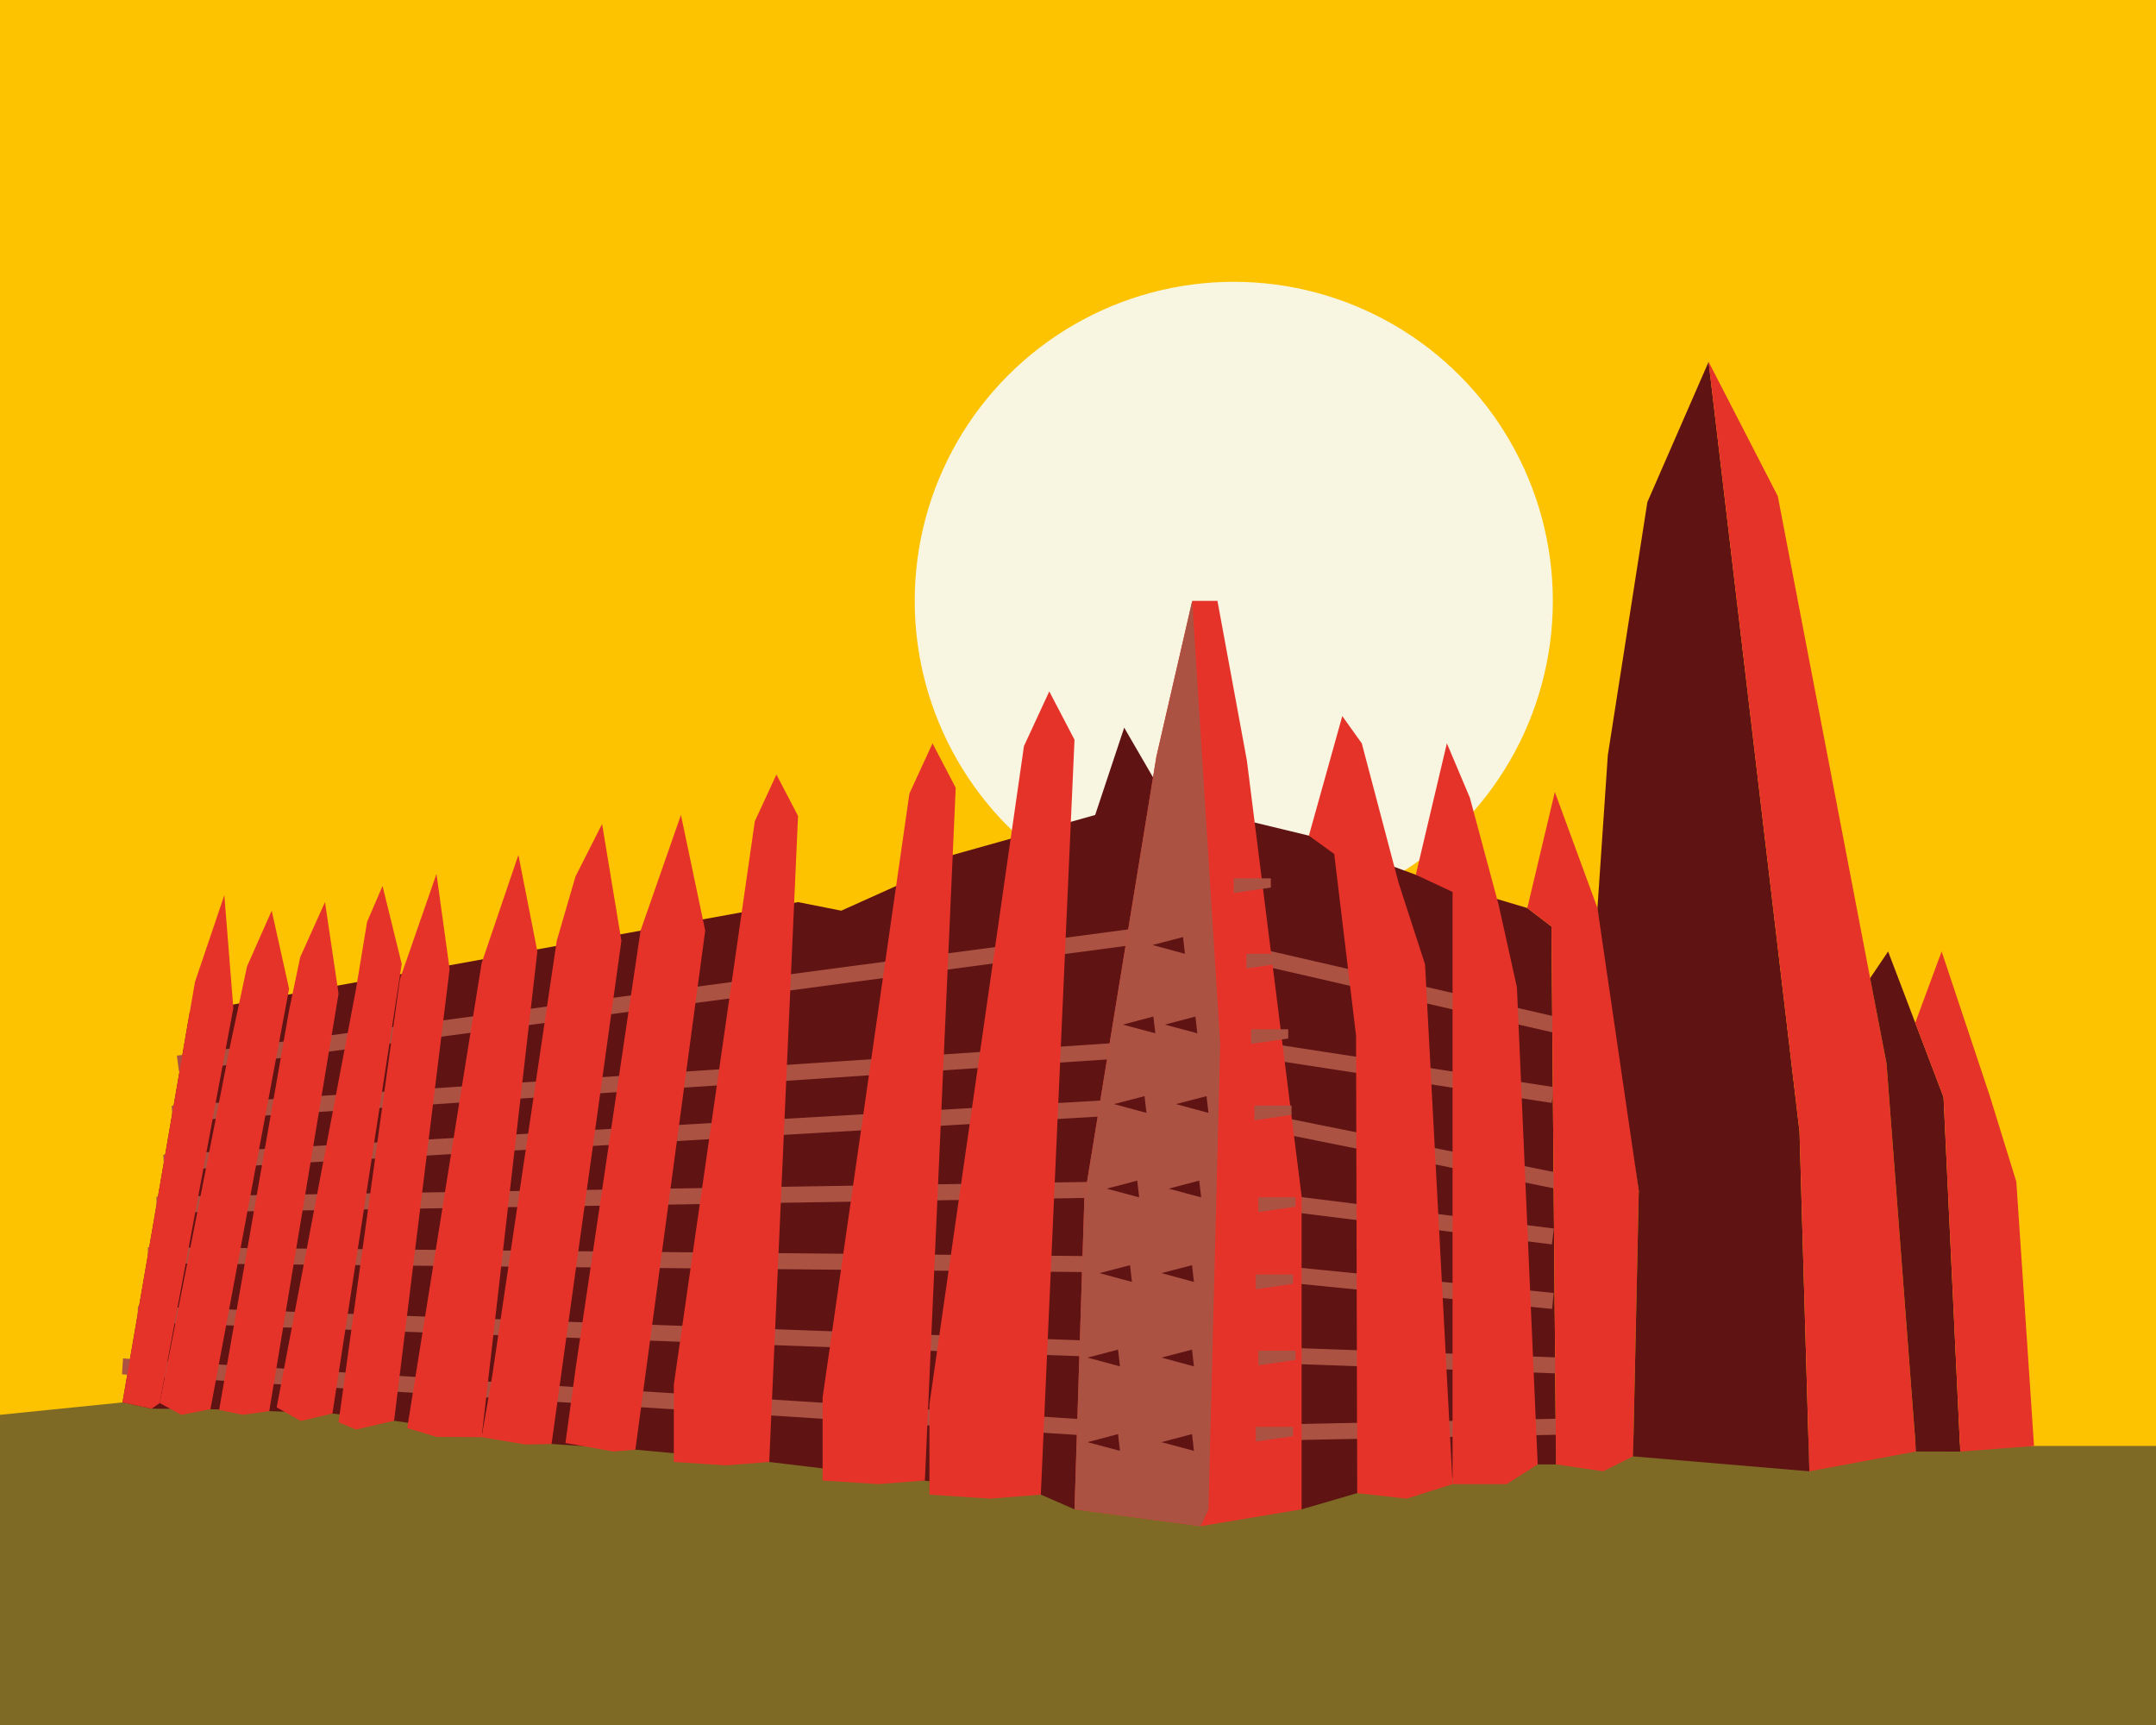 <?xml version="1.0" encoding="UTF-8"?>
<svg id="Capa_1" data-name="Capa 1" xmlns="http://www.w3.org/2000/svg" viewBox="0 0 203.46 162.77">
  <defs>
    <style>
      .cls-1 {
        fill: #f8f5e0;
      }

      .cls-1, .cls-2, .cls-3, .cls-4, .cls-5, .cls-6 {
        stroke-width: 0px;
      }

      .cls-2 {
        fill: #601313;
      }

      .cls-3 {
        fill: #ab5243;
      }

      .cls-4 {
        fill: #7e6a25;
      }

      .cls-5 {
        fill: #e6332a;
      }

      .cls-6 {
        fill: #fdc300;
      }
    </style>
  </defs>
  <rect class="cls-6" x="0" width="203.46" height="162.77"/>
  <g>
    <circle class="cls-1" cx="116.43" cy="56.7" r="30.11"/>
    <polygon class="cls-4" points="191.95 136.44 203.46 136.44 203.46 162.77 0 162.77 0 133.5 11.55 132.33 191.95 136.44"/>
    <g>
      <polygon class="cls-2" points="17.9 95.53 75.31 85.12 79.39 85.93 84.57 83.6 89.91 80.67 103.35 76.9 106.09 68.66 110.12 75.61 123.52 78.85 133.61 82.54 144.13 85.68 146.41 87.42 146.84 138.18 145.11 138.18 128.08 140.89 122.83 142.42 101.4 142.42 98.22 141.03 72.59 137.95 59.96 136.79 52.05 136.25 37.19 134.06 31.37 133.38 25.41 133.15 19.86 132.97 14.31 132.92 11.56 132.33 17.9 95.53"/>
      <g>
        <polygon class="cls-3" points="16.89 101.1 16.69 99.61 106.82 87.65 106.93 87.67 117.79 89.26 147.01 95.98 146.67 97.45 117.48 90.74 106.81 89.18 16.89 101.1"/>
        <polygon class="cls-3" points="16.3 105.84 16.2 104.34 115.18 97.75 115.26 97.76 146.66 102.58 146.43 104.07 115.11 99.26 16.3 105.84"/>
        <polygon class="cls-3" points="146.69 112.14 110.92 104.94 15.5 110.47 15.41 108.96 111.03 103.43 146.99 110.66 146.69 112.14"/>
        <polygon class="cls-3" points="146.45 117.42 110.25 112.91 14.79 114.43 14.76 112.92 110.33 111.4 110.39 111.41 146.64 115.92 146.45 117.42"/>
        <polygon class="cls-3" points="146.47 123.51 112.45 120.13 13.95 119.19 13.96 117.68 112.53 118.62 146.62 122 146.47 123.51"/>
        <polygon class="cls-3" points="146.81 129.59 105.48 128.1 12.97 124.75 13.02 123.25 105.53 126.6 146.87 128.08 146.81 129.59"/>
        <polygon class="cls-3" points="112.47 136.08 112.44 136.08 11.51 129.68 11.61 128.18 112.5 134.57 146.83 133.87 146.86 135.38 112.47 136.08"/>
      </g>
      <polygon class="cls-5" points="101.4 142.42 102.33 113.06 109.13 71.39 112.51 56.7 114.89 56.7 117.67 71.78 122.83 112.86 122.83 142.42 113.3 144.01 101.4 142.42"/>
      <polygon class="cls-5" points="87.71 141.03 87.71 132.5 96.63 70.4 99.02 65.24 101.4 69.8 98.22 141.03 93.46 141.41 87.71 141.03"/>
      <polygon class="cls-5" points="77.63 139.7 77.63 131.87 85.82 74.88 88 70.14 90.19 74.33 87.28 139.7 82.91 140.04 77.63 139.7"/>
      <polygon class="cls-5" points="63.59 137.95 63.59 130.65 71.23 77.5 73.27 73.08 75.31 76.99 72.59 137.95 68.52 138.27 63.59 137.95"/>
      <polygon class="cls-5" points="45.45 135.61 46.44 129.89 52.54 88.77 54.31 82.7 56.82 77.75 58.64 88.77 52.05 136.25 49.59 136.3 45.45 135.61"/>
      <polygon class="cls-5" points="53.36 136.16 54.35 128.93 60.45 87.81 64.26 76.9 66.55 87.81 59.96 136.79 57.89 136.96 53.36 136.16"/>
      <polygon class="cls-5" points="50.71 89.77 48.92 80.67 45.45 90.88 38.43 134.75 41.19 135.58 45.45 135.61 50.71 89.77"/>
      <polygon class="cls-5" points="42.43 91.43 41.19 82.46 37.74 92.39 31.95 134.2 33.6 134.89 37.19 134.06 42.43 91.43"/>
      <polygon class="cls-5" points="37.91 90.96 36.1 83.6 34.64 86.99 33.59 93.36 26.11 132.8 28.39 134.08 31.37 133.38 37.91 90.96"/>
      <polygon class="cls-5" points="31.95 93.76 30.67 85.12 28.33 90.32 27.28 95.34 20.68 133.03 22.9 133.5 25.41 133.15 31.95 93.76"/>
      <polygon class="cls-5" points="27.28 93.3 25.64 85.93 23.31 91.19 21.79 98.32 15.07 132.39 17.11 133.5 19.86 132.97 27.28 93.3"/>
      <polygon class="cls-5" points="21.17 84.47 18.4 92.65 11.56 132.33 14.31 132.92 15.07 132.39 22.02 95.11 21.17 84.47"/>
      <polygon class="cls-5" points="123.52 78.85 126.67 67.57 128.51 70.14 131.98 83.29 134.48 91 137.08 140.04 132.74 141.41 128.08 140.89 127.97 97.72 125.91 80.58 123.52 78.85"/>
      <polygon class="cls-5" points="133.61 82.54 136.54 70.14 138.71 75.27 141.42 85.36 143.15 93.16 145.11 138.18 142.18 140.04 137.08 140.04 137.08 84.16 133.61 82.54"/>
      <polygon class="cls-5" points="144.13 85.68 146.73 74.73 150.75 85.68 152.05 92.62 154.65 112.36 154.11 137.42 151.29 138.83 146.84 138.18 146.41 87.42 144.13 85.68"/>
      <polygon class="cls-2" points="161.24 34.14 169.82 106.78 170.75 138.83 154.11 137.42 154.65 112.36 150.75 85.68 151.73 71.25 155.46 47.38 161.24 34.14"/>
      <polygon class="cls-5" points="180.82 136.96 178.03 100.36 167.77 46.82 161.24 34.14 169.82 106.78 170.75 138.83 180.82 136.96"/>
      <polygon class="cls-2" points="178.18 89.78 183.41 103.52 184.99 136.97 180.82 136.96 178.03 100.36 176.48 92.3 178.18 89.78"/>
      <polygon class="cls-5" points="183.23 89.78 187.81 103.52 190.28 111.51 191.95 136.44 184.99 136.97 183.41 103.52 180.74 96.51 183.23 89.78"/>
      <polygon class="cls-3" points="114.04 142.42 115.15 98.5 112.51 56.7 109.13 71.39 102.33 113.06 101.4 142.42 113.3 144.01 114.04 142.42"/>
      <g>
        <polygon class="cls-2" points="112.49 119.38 109.61 120.13 112.67 120.96 112.49 119.38"/>
        <polygon class="cls-2" points="113.17 111.4 110.29 112.16 113.35 112.98 113.17 111.4"/>
        <polygon class="cls-2" points="113.86 103.43 110.98 104.18 114.04 105.01 113.86 103.43"/>
        <polygon class="cls-2" points="112.81 95.92 109.93 96.68 112.99 97.5 112.81 95.92"/>
        <polygon class="cls-2" points="111.64 88.42 108.76 89.17 111.82 90 111.64 88.42"/>
        <polygon class="cls-2" points="112.49 127.35 109.61 128.1 112.67 128.93 112.49 127.35"/>
        <polygon class="cls-2" points="112.49 135.32 109.61 136.08 112.67 136.9 112.49 135.32"/>
        <polygon class="cls-2" points="106.64 119.38 103.76 120.13 106.82 120.96 106.64 119.38"/>
        <polygon class="cls-2" points="107.32 111.4 104.44 112.16 107.5 112.98 107.32 111.4"/>
        <polygon class="cls-2" points="108.01 103.43 105.13 104.18 108.19 105.01 108.01 103.43"/>
        <polygon class="cls-2" points="108.84 95.92 105.96 96.68 109.03 97.5 108.84 95.92"/>
        <polygon class="cls-2" points="105.51 127.35 102.63 128.1 105.69 128.93 105.51 127.35"/>
        <polygon class="cls-2" points="105.51 135.32 102.63 136.08 105.69 136.9 105.51 135.32"/>
        <polygon class="cls-3" points="116.43 82.88 119.93 82.88 119.93 83.75 116.43 84.26 116.43 82.88"/>
        <polygon class="cls-3" points="117.62 90 121.13 90 121.13 90.87 117.62 91.38 117.62 90"/>
        <polygon class="cls-3" points="118.06 97.12 121.57 97.12 121.57 97.99 118.06 98.5 118.06 97.12"/>
        <polygon class="cls-3" points="118.38 104.32 121.88 104.32 121.88 105.19 118.38 105.71 118.38 104.32"/>
        <polygon class="cls-3" points="118.75 112.98 122.26 112.98 122.26 113.86 118.75 114.37 118.75 112.98"/>
        <polygon class="cls-3" points="118.51 120.26 122.02 120.26 122.02 121.14 118.51 121.65 118.51 120.26"/>
        <polygon class="cls-3" points="118.75 127.45 122.26 127.45 122.26 128.32 118.75 128.83 118.75 127.45"/>
        <polygon class="cls-3" points="118.51 134.63 122.02 134.63 122.02 135.51 118.51 136.02 118.51 134.63"/>
      </g>
    </g>
  </g>
</svg>